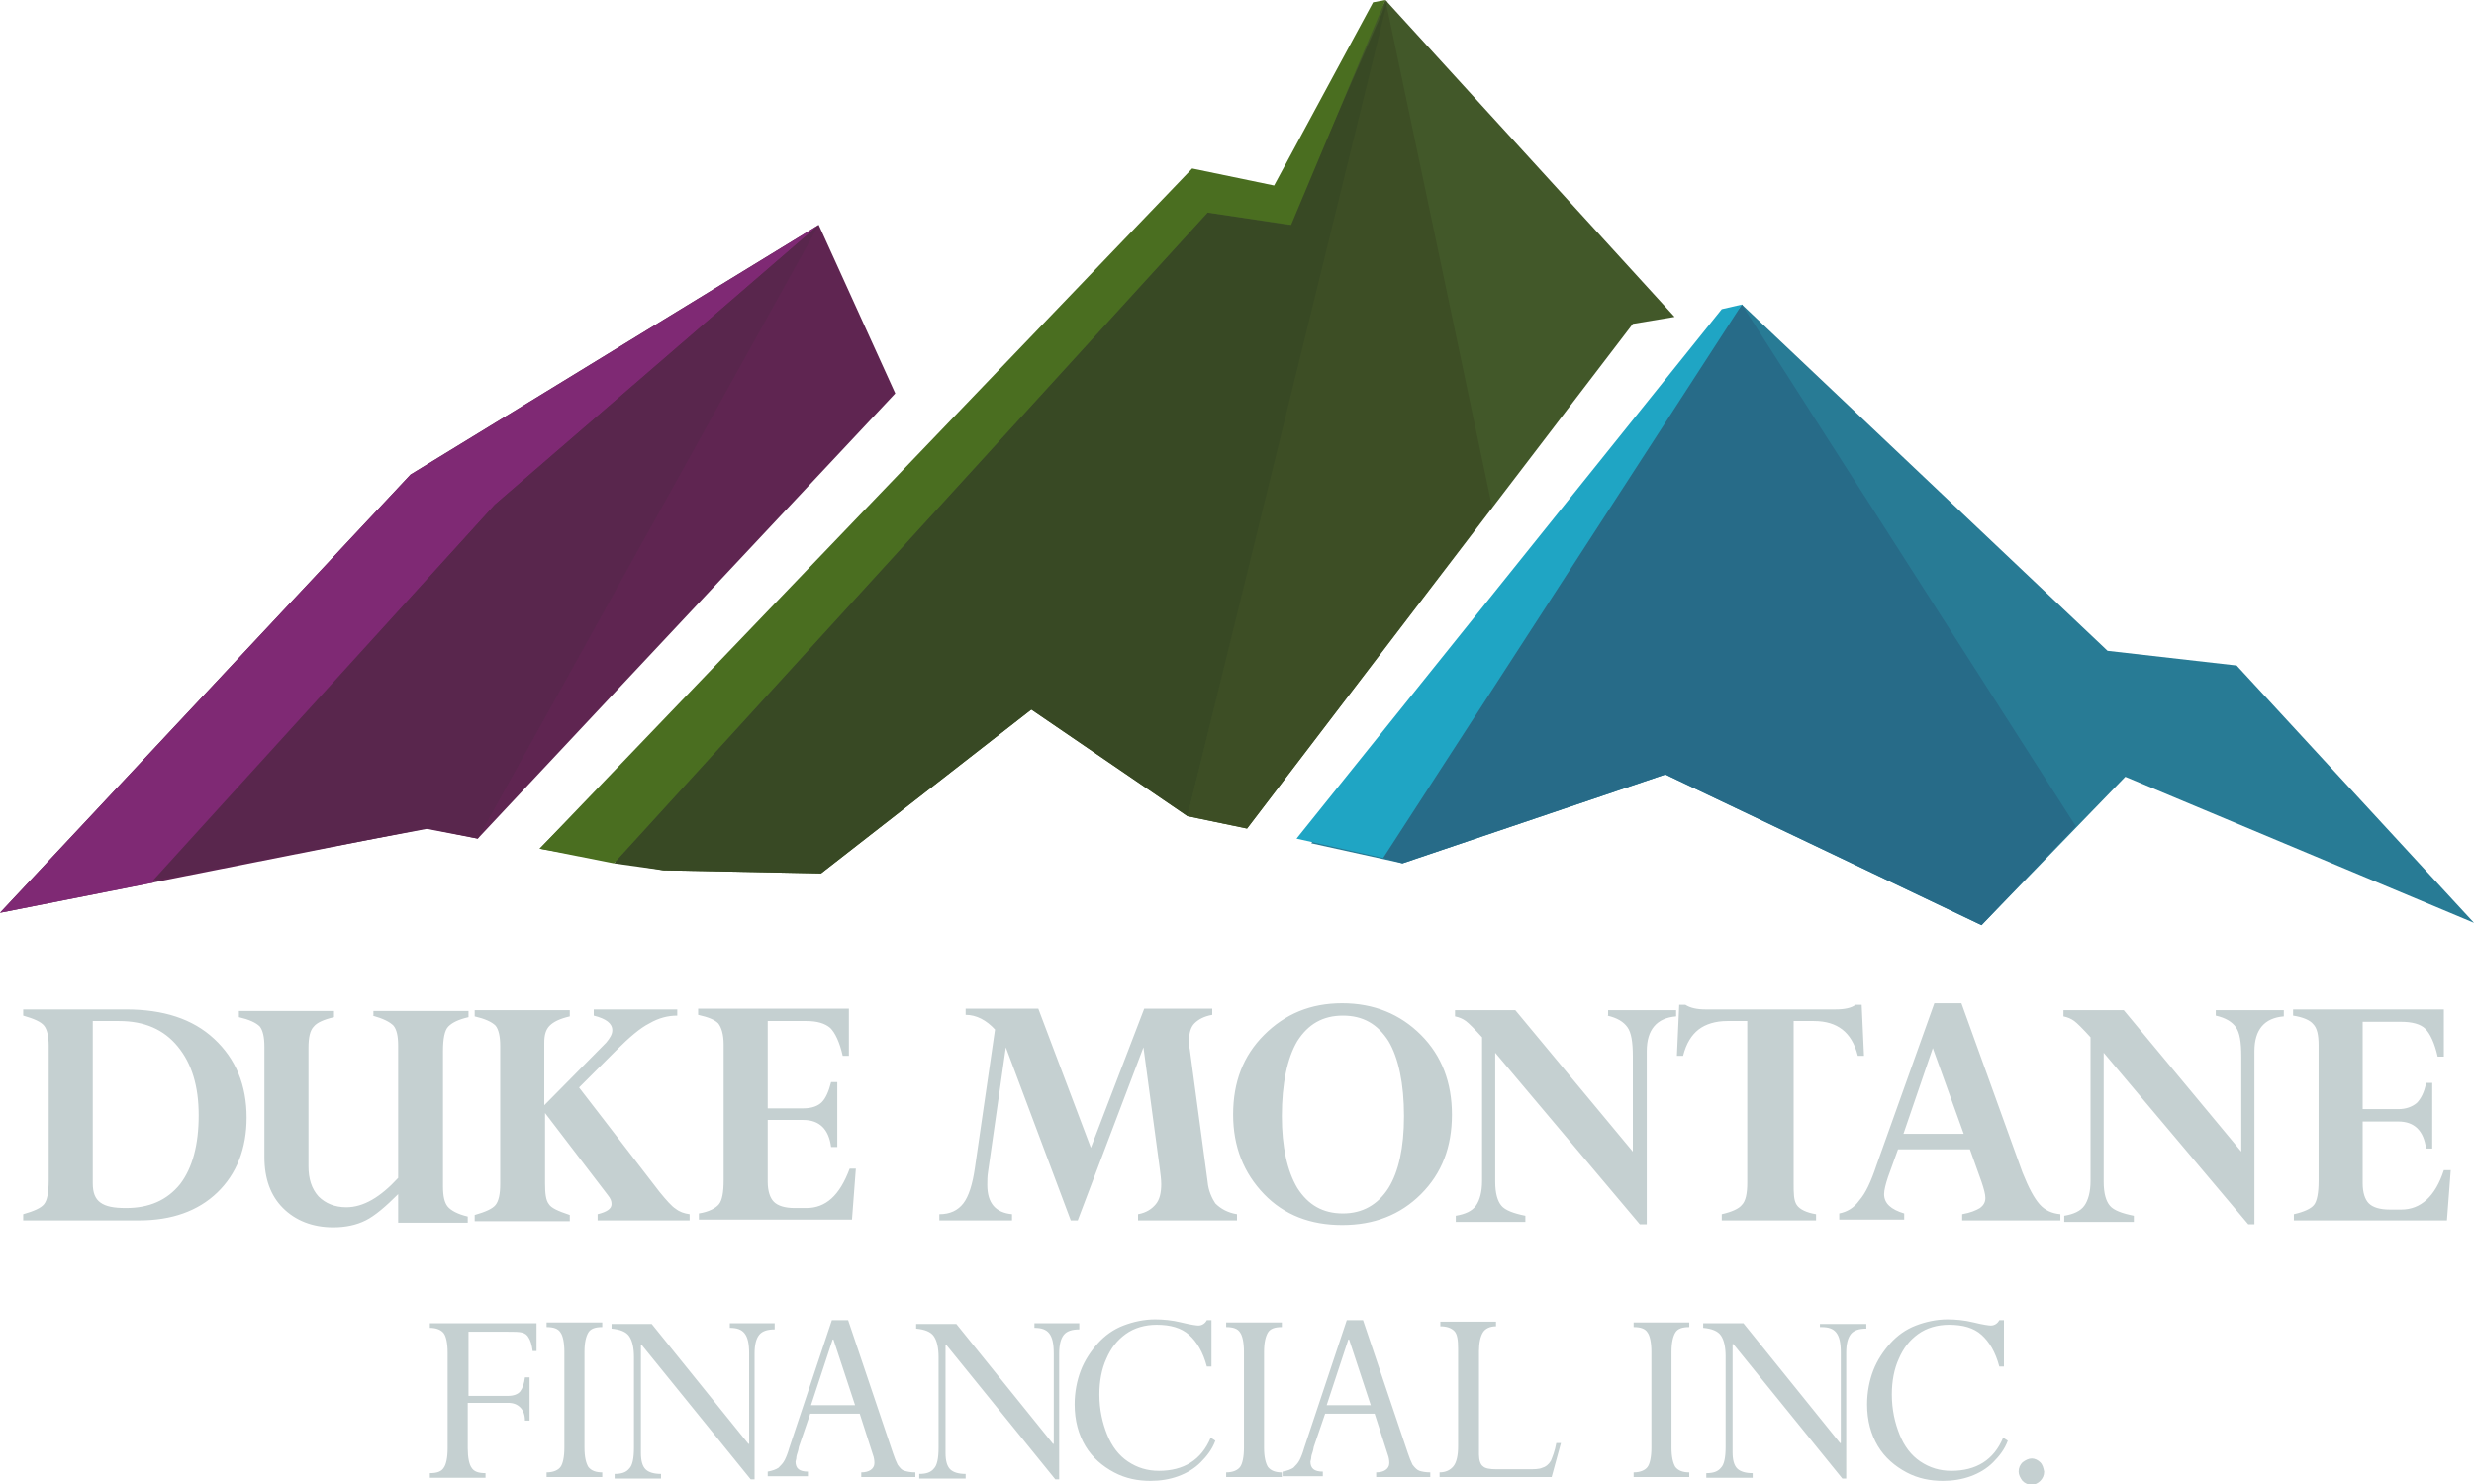 <?xml version="1.0" encoding="utf-8"?>
<!-- Generator: Adobe Illustrator 19.0.0, SVG Export Plug-In . SVG Version: 6.00 Build 0)  -->
<svg version="1.1" id="Layer_1" xmlns="http://www.w3.org/2000/svg" xmlns:xlink="http://www.w3.org/1999/xlink" x="0px" y="0px"
	 viewBox="-429 251 320 192" style="enable-background:new -429 251 320 192;" xml:space="preserve">
<style type="text/css">
	.st0{fill:#5F2551;}
	.st1{fill:#7F2974;}
	.st2{fill:#59264D;}
	.st3{fill:#425829;}
	.st4{fill:#3D4E25;}
	.st5{fill:#384924;}
	.st6{fill:#4A6E20;}
	.st7{fill:#287B95;}
	.st8{fill:#276B88;}
	.st9{fill:#1FA5C4;}
	.st10{fill:#C5D0D1;}
</style>
<g id="XMLID_31_">
	<polygon id="XMLID_46_" class="st0" points="-429,369.1 -375.9,312.4 -323.1,280.1 -313.2,301.9 -367.2,359.5 -374,358.2 	"/>
	<polygon id="XMLID_44_" class="st1" points="-429,369.1 -375.9,312.4 -323.1,280.1 -365,316.3 -409.2,365.2 	"/>
	<polygon id="XMLID_45_" class="st2" points="-409.2,364.9 -365,316.3 -323.1,280.1 -367.2,359.5 -373.6,358.2 	"/>
	<polygon id="XMLID_43_" class="st3" points="-359.2,360.8 -274.1,274.7 -263.6,276.9 -249.8,251 -212.4,292 -217.8,292.9 
		-267.7,358.2 -275.4,356.6 -295.6,342.8 -322.8,364 -343.2,363.6 	"/>
	<polygon id="XMLID_42_" class="st4" points="-275.4,356.6 -267.7,358.2 -236,316.6 -249.8,251 	"/>
	<polygon id="XMLID_41_" class="st5" points="-349.6,362.7 -343.2,363.6 -322.8,364 -295.6,342.8 -275.4,356.6 -249.5,251 
		-262.3,280.1 -272.8,278.5 	"/>
	<polygon id="XMLID_40_" class="st6" points="-359.2,360.8 -274.8,272.8 -264.2,275 -251.4,251.3 -249.8,251 -262,280.1 
		-272.8,278.5 -349.6,362.7 	"/>
	<polygon id="XMLID_37_" class="st7" points="-259.4,360.1 -203.7,290.4 -156.4,335.2 -139.7,337.1 -109,370.4 -154.1,351.5 
		-172.7,370.7 -213.6,351.2 -247.6,362.7 	"/>
	<polygon id="XMLID_38_" class="st8" points="-203.7,290.4 -250.1,362 -247.6,362.7 -213.6,351.2 -190.9,362 -172.7,370.7 
		-160.5,357.9 	"/>
	<polygon id="XMLID_36_" class="st9" points="-261.3,359.5 -206.3,291 -203.7,290.4 -250.1,362 	"/>
</g>
<path class="st10" d="M-373.3,422.2h13.7v3.6h-0.5c-0.1-0.8-0.3-1.4-0.5-1.7c-0.2-0.4-0.5-0.6-0.9-0.7c-0.4-0.1-1-0.1-1.8-0.1h-5.1
	v8.3h5.1c0.7,0,1.3-0.2,1.6-0.6c0.3-0.4,0.5-1,0.6-1.8h0.6v5.6h-0.6c0-0.7-0.2-1.3-0.6-1.7c-0.4-0.4-0.9-0.6-1.6-0.6h-5.2v5.9
	c0,1.2,0.2,2.1,0.5,2.5c0.3,0.5,0.9,0.7,1.8,0.7v0.6h-7.2v-0.6c0.9,0,1.5-0.2,1.8-0.7c0.3-0.4,0.5-1.3,0.5-2.5v-12.4
	c0-1.2-0.2-2.1-0.5-2.5s-0.9-0.7-1.8-0.7V422.2z M-358.3,422.7c0.9,0,1.5,0.2,1.8,0.7c0.3,0.4,0.5,1.3,0.5,2.5v12.4
	c0,1.2-0.2,2.1-0.5,2.5c-0.3,0.4-0.9,0.7-1.8,0.7v0.6h7.2v-0.6c-0.8,0-1.4-0.2-1.8-0.7c-0.3-0.5-0.5-1.3-0.5-2.5v-12.4
	c0-1.2,0.2-2,0.5-2.5c0.3-0.5,0.9-0.7,1.8-0.7v-0.6h-7.2V422.7z M-328.6,422.2h-6v0.6c0.9,0,1.5,0.2,1.9,0.7
	c0.4,0.5,0.6,1.3,0.6,2.6v11.7h-0.1l-12.5-15.5h-5.2v0.6c1.1,0.1,1.9,0.4,2.3,1c0.4,0.6,0.6,1.5,0.6,2.7v11.7c0,1.4-0.2,2.3-0.6,2.7
	c-0.4,0.5-1,0.7-1.9,0.7v0.6h6v-0.6c-0.9,0-1.6-0.2-2-0.6s-0.6-1.1-0.6-2.1v-14h0.1l14.1,17.4h0.5v-16.3c0-1.1,0.2-1.9,0.6-2.4
	c0.4-0.5,1.1-0.7,2-0.7V422.2z M-312,441.3c0.3,0.1,0.8,0.2,1.4,0.2v0.6h-7v-0.6c0.5,0,0.9-0.1,1.2-0.3c0.3-0.2,0.5-0.5,0.5-0.9
	c0-0.1,0-0.4-0.1-0.8l-1.8-5.6h-6.4l-1.4,4.1c-0.1,0.2-0.1,0.5-0.2,0.8c-0.1,0.3-0.2,0.6-0.2,0.8c0,0.2-0.1,0.4-0.1,0.5
	c0,0.9,0.5,1.3,1.6,1.3v0.6h-5.2v-0.6c0.6-0.1,1.1-0.3,1.4-0.5c0.3-0.3,0.6-0.6,0.8-1c0.2-0.4,0.4-0.9,0.6-1.6l5.5-16.5h2.1
	l5.8,17.2c0.2,0.6,0.4,1.1,0.6,1.5C-312.6,440.9-312.4,441.2-312,441.3z M-318.4,432.8l-2.8-8.5h-0.1l-2.8,8.5H-318.4z
	 M-289.2,422.2h-6v0.6c0.9,0,1.5,0.2,1.9,0.7c0.4,0.5,0.6,1.3,0.6,2.6v11.7h-0.1l-12.5-15.5h-5.2v0.6c1.1,0.1,1.9,0.4,2.3,1
	c0.4,0.6,0.6,1.5,0.6,2.7v11.7c0,1.4-0.2,2.3-0.6,2.7c-0.4,0.5-1,0.7-1.9,0.7v0.6h6v-0.6c-0.9,0-1.6-0.2-2-0.6s-0.6-1.1-0.6-2.1v-14
	h0.1l14.1,17.4h0.5v-16.3c0-1.1,0.2-1.9,0.6-2.4c0.4-0.5,1.1-0.7,2-0.7V422.2z M-279.1,441.3c-1.5,0-2.8-0.4-4-1.2
	c-1.2-0.8-2.1-2-2.7-3.5c-0.6-1.5-1-3.2-1-5.2c0-1.7,0.3-3.3,0.9-4.6c0.6-1.4,1.4-2.4,2.5-3.2c1.1-0.8,2.5-1.2,4-1.2
	c1.8,0,3.2,0.4,4.2,1.3c1,0.9,1.8,2.2,2.3,4.1h0.6v-6h-0.6c-0.2,0.4-0.6,0.7-1.1,0.7c-0.2,0-1-0.1-2.2-0.4c-1.2-0.3-2.4-0.4-3.4-0.4
	c-1.4,0-2.8,0.3-4.1,0.8c-1.3,0.5-2.4,1.3-3.3,2.3c-0.9,1-1.7,2.2-2.2,3.5c-0.5,1.3-0.8,2.8-0.8,4.4c0,2.1,0.5,3.9,1.4,5.4
	c0.9,1.5,2.2,2.6,3.7,3.4c1.5,0.8,3.1,1.1,4.7,1.1c1.3,0,2.5-0.2,3.6-0.6c1.1-0.4,2.1-1,2.9-1.8c0.8-0.8,1.5-1.7,1.9-2.8l-0.6-0.4
	C-273.6,439.9-275.9,441.3-279.1,441.3z M-270.4,422.7c0.9,0,1.5,0.2,1.8,0.7c0.3,0.4,0.5,1.3,0.5,2.5v12.4c0,1.2-0.2,2.1-0.5,2.5
	c-0.3,0.4-0.9,0.7-1.8,0.7v0.6h7.2v-0.6c-0.8,0-1.4-0.2-1.8-0.7c-0.3-0.5-0.5-1.3-0.5-2.5v-12.4c0-1.2,0.2-2,0.5-2.5
	c0.3-0.5,0.9-0.7,1.8-0.7v-0.6h-7.2V422.7z M-245.4,441.3c0.3,0.1,0.8,0.2,1.4,0.2v0.6h-7v-0.6c0.5,0,0.9-0.1,1.2-0.3
	c0.3-0.2,0.5-0.5,0.5-0.9c0-0.1,0-0.4-0.1-0.8l-1.8-5.6h-6.4l-1.4,4.1c-0.1,0.2-0.1,0.5-0.2,0.8c-0.1,0.3-0.2,0.6-0.2,0.8
	c0,0.2-0.1,0.4-0.1,0.5c0,0.9,0.5,1.3,1.6,1.3v0.6h-5.2v-0.6c0.6-0.1,1.1-0.3,1.4-0.5c0.3-0.3,0.6-0.6,0.8-1
	c0.2-0.4,0.4-0.9,0.6-1.6l5.5-16.5h2.1l5.8,17.2c0.2,0.6,0.4,1.1,0.6,1.5C-246,440.9-245.7,441.2-245.4,441.3z M-251.7,432.8
	l-2.8-8.5h-0.1l-2.8,8.5H-251.7z M-228.4,440c-0.3,0.5-0.7,0.8-1.1,0.9c-0.4,0.2-1.1,0.2-1.9,0.2h-4c-0.9,0-1.5-0.1-1.8-0.4
	c-0.3-0.2-0.5-0.8-0.5-1.5v-13.4c0-1.1,0.2-1.9,0.5-2.4c0.3-0.5,0.9-0.8,1.7-0.8v-0.6h-7.2v0.6c0.8,0,1.4,0.2,1.8,0.6
	c0.4,0.4,0.5,1.2,0.5,2.3v12.6c0,1.2-0.2,2.1-0.6,2.6c-0.4,0.5-1,0.8-1.8,0.8v0.6h14.5l1.2-4.4h-0.6
	C-227.9,438.8-228.2,439.5-228.4,440z M-217.7,422.7c0.9,0,1.5,0.2,1.8,0.7c0.3,0.4,0.5,1.3,0.5,2.5v12.4c0,1.2-0.2,2.1-0.5,2.5
	c-0.3,0.4-0.9,0.7-1.8,0.7v0.6h7.2v-0.6c-0.8,0-1.4-0.2-1.8-0.7c-0.3-0.5-0.5-1.3-0.5-2.5v-12.4c0-1.2,0.2-2,0.5-2.5
	c0.3-0.5,0.9-0.7,1.8-0.7v-0.6h-7.2V422.7z M-193.4,422.7c0.9,0,1.5,0.2,1.9,0.7c0.4,0.5,0.6,1.3,0.6,2.6v11.7h-0.1l-12.5-15.5h-5.2
	v0.6c1.1,0.1,1.9,0.4,2.3,1c0.4,0.6,0.6,1.5,0.6,2.7v11.7c0,1.4-0.2,2.3-0.6,2.7c-0.4,0.5-1,0.7-1.9,0.7v0.6h6v-0.6
	c-0.9,0-1.6-0.2-2-0.6c-0.4-0.4-0.6-1.1-0.6-2.1v-14h0.1l14.1,17.4h0.5v-16.3c0-1.1,0.2-1.9,0.6-2.4c0.4-0.5,1.1-0.7,2-0.7v-0.6h-6
	V422.7z M-176.6,441.3c-1.5,0-2.8-0.4-4-1.2c-1.2-0.8-2.1-2-2.7-3.5c-0.6-1.5-1-3.2-1-5.2c0-1.7,0.3-3.3,0.9-4.6
	c0.6-1.4,1.4-2.4,2.5-3.2c1.1-0.8,2.5-1.2,4-1.2c1.8,0,3.2,0.4,4.2,1.3c1,0.9,1.8,2.2,2.3,4.1h0.6v-6h-0.6c-0.2,0.4-0.6,0.7-1.1,0.7
	c-0.2,0-1-0.1-2.2-0.4c-1.2-0.3-2.4-0.4-3.4-0.4c-1.4,0-2.8,0.3-4.1,0.8c-1.3,0.5-2.4,1.3-3.3,2.3c-0.9,1-1.7,2.2-2.2,3.5
	c-0.5,1.3-0.8,2.8-0.8,4.4c0,2.1,0.5,3.9,1.4,5.4c0.9,1.5,2.2,2.6,3.7,3.4c1.5,0.8,3.1,1.1,4.7,1.1c1.3,0,2.5-0.2,3.6-0.6
	c1.1-0.4,2.1-1,2.9-1.8c0.8-0.8,1.5-1.7,1.9-2.8l-0.6-0.4C-171.1,439.9-173.4,441.3-176.6,441.3z M-165.1,440.2
	c-0.3-0.3-0.7-0.5-1.1-0.5c-0.4,0-0.8,0.2-1.2,0.5c-0.3,0.3-0.5,0.7-0.5,1.2c0,0.4,0.2,0.8,0.5,1.2c0.3,0.3,0.7,0.5,1.2,0.5
	c0.4,0,0.8-0.2,1.1-0.5c0.3-0.3,0.5-0.7,0.5-1.2C-164.7,440.9-164.8,440.5-165.1,440.2z"/>
<path class="st10" d="M-112,402.3l-0.5,6.6h-19.8v-0.8c1.3-0.3,2.2-0.7,2.6-1.2c0.4-0.5,0.6-1.6,0.6-3.1v-17.6
	c0-1.3-0.2-2.2-0.7-2.7c-0.4-0.5-1.3-0.9-2.6-1.1v-0.8h19.5v6.1h-0.8c-0.4-1.8-1-3-1.6-3.6c-0.6-0.6-1.7-0.9-3.1-0.9h-5v11.3h4.6
	c1,0,1.8-0.3,2.4-0.8c0.5-0.5,1-1.4,1.2-2.6h0.8v8.5h-0.8c-0.3-2.3-1.5-3.5-3.6-3.5h-4.6v8c0,1.2,0.3,2.1,0.8,2.6
	c0.5,0.5,1.4,0.8,2.7,0.8h1.5c2.5,0,4.4-1.7,5.5-5.1H-112z M-142.4,382.4c1.3,0.3,2.1,0.8,2.6,1.5c0.5,0.7,0.7,1.9,0.7,3.8v12.3
	l-15.2-18.3h-7.8v0.8c0.5,0.1,1,0.3,1.4,0.6c0.4,0.3,1.1,1,2.1,2.1v18.6c0,1.4-0.3,2.5-0.8,3.2c-0.5,0.7-1.4,1.1-2.6,1.3v0.8h9v-0.8
	c-1.5-0.3-2.6-0.7-3.1-1.3c-0.5-0.6-0.8-1.6-0.8-3.1v-16.7l18.7,22.2h0.8v-22.4c0-2.8,1.3-4.3,3.8-4.5v-0.8h-8.8V382.4z
	 M-401.3,385.4c2.8,2.6,4.2,6,4.2,10.2c0,4-1.3,7.3-3.8,9.7c-2.5,2.4-5.9,3.6-10.1,3.6h-15v-0.8c1.4-0.4,2.3-0.8,2.7-1.3
	c0.4-0.5,0.6-1.5,0.6-3.1v-17.4c0-1.2-0.2-2.1-0.6-2.6c-0.4-0.5-1.3-0.9-2.7-1.3v-0.8h13.3C-407.9,381.6-404.1,382.8-401.3,385.4z
	 M-403.3,395.3c0-3.8-0.9-6.7-2.7-8.9c-1.8-2.2-4.3-3.3-7.6-3.3h-3.4v21c0,1.2,0.3,2,1,2.5c0.7,0.5,1.7,0.7,3.3,0.7c3,0,5.3-1,7-3.1
	C-404.1,402.1-403.3,399.1-403.3,395.3z M-380.8,382.4c1.4,0.4,2.2,0.8,2.7,1.3c0.4,0.5,0.6,1.3,0.6,2.6v17.1
	c-2.3,2.5-4.5,3.8-6.7,3.8c-1.5,0-2.7-0.5-3.6-1.4c-0.9-1-1.3-2.3-1.3-3.9v-15.3c0-1.4,0.2-2.3,0.7-2.8c0.4-0.5,1.3-0.9,2.6-1.2
	v-0.8h-12.3v0.8c1.3,0.3,2.2,0.7,2.7,1.2c0.4,0.5,0.6,1.4,0.6,2.6v14.3c0,2.8,0.8,5,2.4,6.6c1.6,1.6,3.8,2.5,6.5,2.5
	c1.6,0,3-0.3,4.2-0.9c1.2-0.6,2.6-1.8,4.2-3.4v3.7h9v-0.8c-1.3-0.3-2.2-0.8-2.6-1.3c-0.4-0.5-0.6-1.3-0.6-2.6v-17.5
	c0-1.6,0.2-2.7,0.7-3.2c0.5-0.5,1.3-0.9,2.6-1.2v-0.8h-12.3V382.4z M-343.7,405.2l-10.4-13.5l4.8-4.8c1.7-1.7,3.1-2.9,4.3-3.5
	c1.2-0.7,2.4-1,3.6-1v-0.8h-10.8v0.8c1.6,0.4,2.4,1,2.4,1.9c0,0.5-0.3,1-0.8,1.6l-8,8.1v-8.1c0-1,0.2-1.7,0.7-2.2
	c0.5-0.5,1.3-0.9,2.6-1.2v-0.8h-12.3v0.8c1.3,0.3,2.2,0.7,2.7,1.2c0.4,0.5,0.6,1.4,0.6,2.6v17.9c0,1.3-0.2,2.2-0.6,2.7
	c-0.4,0.5-1.3,0.9-2.7,1.3v0.8h12.3v-0.8c-1.5-0.5-2.4-0.9-2.7-1.4c-0.4-0.5-0.5-1.4-0.5-2.7V395l8.1,10.6c0.4,0.5,0.5,0.8,0.5,1.2
	c0,0.6-0.6,1-1.8,1.3v0.8h11.9v-0.8c-0.7-0.1-1.3-0.3-1.8-0.7C-342.1,407.1-342.8,406.3-343.7,405.2z M-324.7,407.3h-1.5
	c-1.3,0-2.2-0.3-2.7-0.8c-0.5-0.5-0.8-1.4-0.8-2.6v-8h4.6c2.1,0,3.3,1.2,3.6,3.5h0.8V391h-0.8c-0.3,1.2-0.7,2.1-1.2,2.6
	c-0.5,0.5-1.3,0.8-2.4,0.8h-4.6v-11.3h5c1.4,0,2.4,0.3,3.1,0.9c0.6,0.6,1.2,1.8,1.6,3.6h0.8v-6.1h-19.5v0.8c1.3,0.3,2.1,0.6,2.6,1.1
	c0.4,0.5,0.7,1.4,0.7,2.7v17.6c0,1.6-0.2,2.6-0.6,3.1c-0.4,0.5-1.3,1-2.6,1.2v0.8h19.8l0.5-6.6h-0.8
	C-320.4,405.7-322.2,407.3-324.7,407.3z M-272.8,403.9l-2.3-17.1c-0.1-0.4-0.1-0.8-0.1-1.2c0-0.9,0.2-1.7,0.7-2.2
	c0.5-0.5,1.2-0.9,2.3-1.1v-0.8h-8.8l-6.9,18l-6.8-18h-9.4v0.8c1.4,0,2.7,0.7,3.8,1.9l-2.6,17.9c-0.3,2.1-0.8,3.7-1.5,4.6
	c-0.7,0.9-1.7,1.4-3.1,1.4v0.8h9.4v-0.8c-2.1-0.2-3.2-1.4-3.2-3.8c0-0.5,0-1.1,0.1-1.7l2.3-16.1l8.4,22.4h0.9l8.5-22.4l2.1,15.6
	c0.1,0.8,0.2,1.5,0.2,2.1c0,1.1-0.2,2-0.7,2.6c-0.5,0.6-1.2,1.1-2.3,1.3v0.8h12.8v-0.8c-1.2-0.2-2.1-0.7-2.8-1.4
	C-272.2,406.1-272.7,405.1-272.8,403.9z M-245.2,384.9c2.7,2.7,4,6.2,4,10.3c0,4.2-1.3,7.6-4,10.3c-2.7,2.7-6.1,4-10.2,4
	c-4.1,0-7.5-1.3-10.1-4c-2.6-2.7-4-6.1-4-10.3c0-4.2,1.3-7.6,4-10.3c2.7-2.7,6-4.1,10.1-4.1C-251.3,380.8-247.9,382.2-245.2,384.9z
	 M-247.4,395.4c0-4.2-0.7-7.5-2-9.7c-1.4-2.2-3.3-3.3-5.9-3.3c-2.6,0-4.5,1.1-5.9,3.3c-1.3,2.2-2,5.5-2,9.7c0,4,0.7,7.1,2,9.3
	c1.4,2.2,3.3,3.3,5.9,3.3c2.5,0,4.5-1.1,5.9-3.3C-248.1,402.6-247.4,399.5-247.4,395.4z M-221.1,382.4c1.3,0.3,2.1,0.8,2.6,1.5
	c0.5,0.7,0.7,1.9,0.7,3.8v12.3l-15.2-18.3h-7.8v0.8c0.5,0.1,1,0.3,1.4,0.6c0.4,0.3,1.1,1,2.1,2.1v18.6c0,1.4-0.3,2.5-0.8,3.2
	c-0.5,0.7-1.4,1.1-2.6,1.3v0.8h9v-0.8c-1.5-0.3-2.6-0.7-3.1-1.3c-0.5-0.6-0.8-1.6-0.8-3.1v-16.7l18.7,22.2h0.9v-22.4
	c0-2.8,1.3-4.3,3.8-4.5v-0.8h-8.8V382.4z M-197,404v-20.9h2.6c1.6,0,2.8,0.4,3.7,1.1c0.9,0.7,1.6,1.8,2,3.4h0.8l-0.3-6.6h-0.8
	c-0.5,0.4-1.4,0.6-2.6,0.6h-16.8c-1.1,0-2-0.2-2.6-0.6h-0.8l-0.3,6.6h0.8c0.4-1.6,1.1-2.7,2-3.4c0.9-0.7,2.2-1.1,3.7-1.1h2.6V404
	c0,1.4-0.2,2.4-0.7,2.9c-0.4,0.5-1.3,0.9-2.6,1.2v0.8h12.2v-0.8c-1.2-0.2-2.1-0.6-2.5-1.2S-197,405.4-197,404z M-165.2,406.8
	c0.7,0.8,1.6,1.2,2.7,1.3v0.8h-12.7v-0.8c1.1-0.2,1.8-0.5,2.3-0.8c0.4-0.3,0.7-0.7,0.7-1.3c0-0.5-0.2-1.2-0.5-2.1l-1.5-4.2h-9.3
	l-1.3,3.6c-0.3,0.9-0.5,1.7-0.5,2.2c0,1.2,0.9,2,2.6,2.5v0.8h-8.4v-0.8c1-0.2,1.9-0.7,2.6-1.7c0.8-0.9,1.5-2.4,2.2-4.5l7.5-21h3.5
	l7.9,21.9C-166.6,404.7-165.9,406-165.2,406.8z M-175,397.7l-4-11.1l-3.8,11.1H-175z"/>
</svg>
